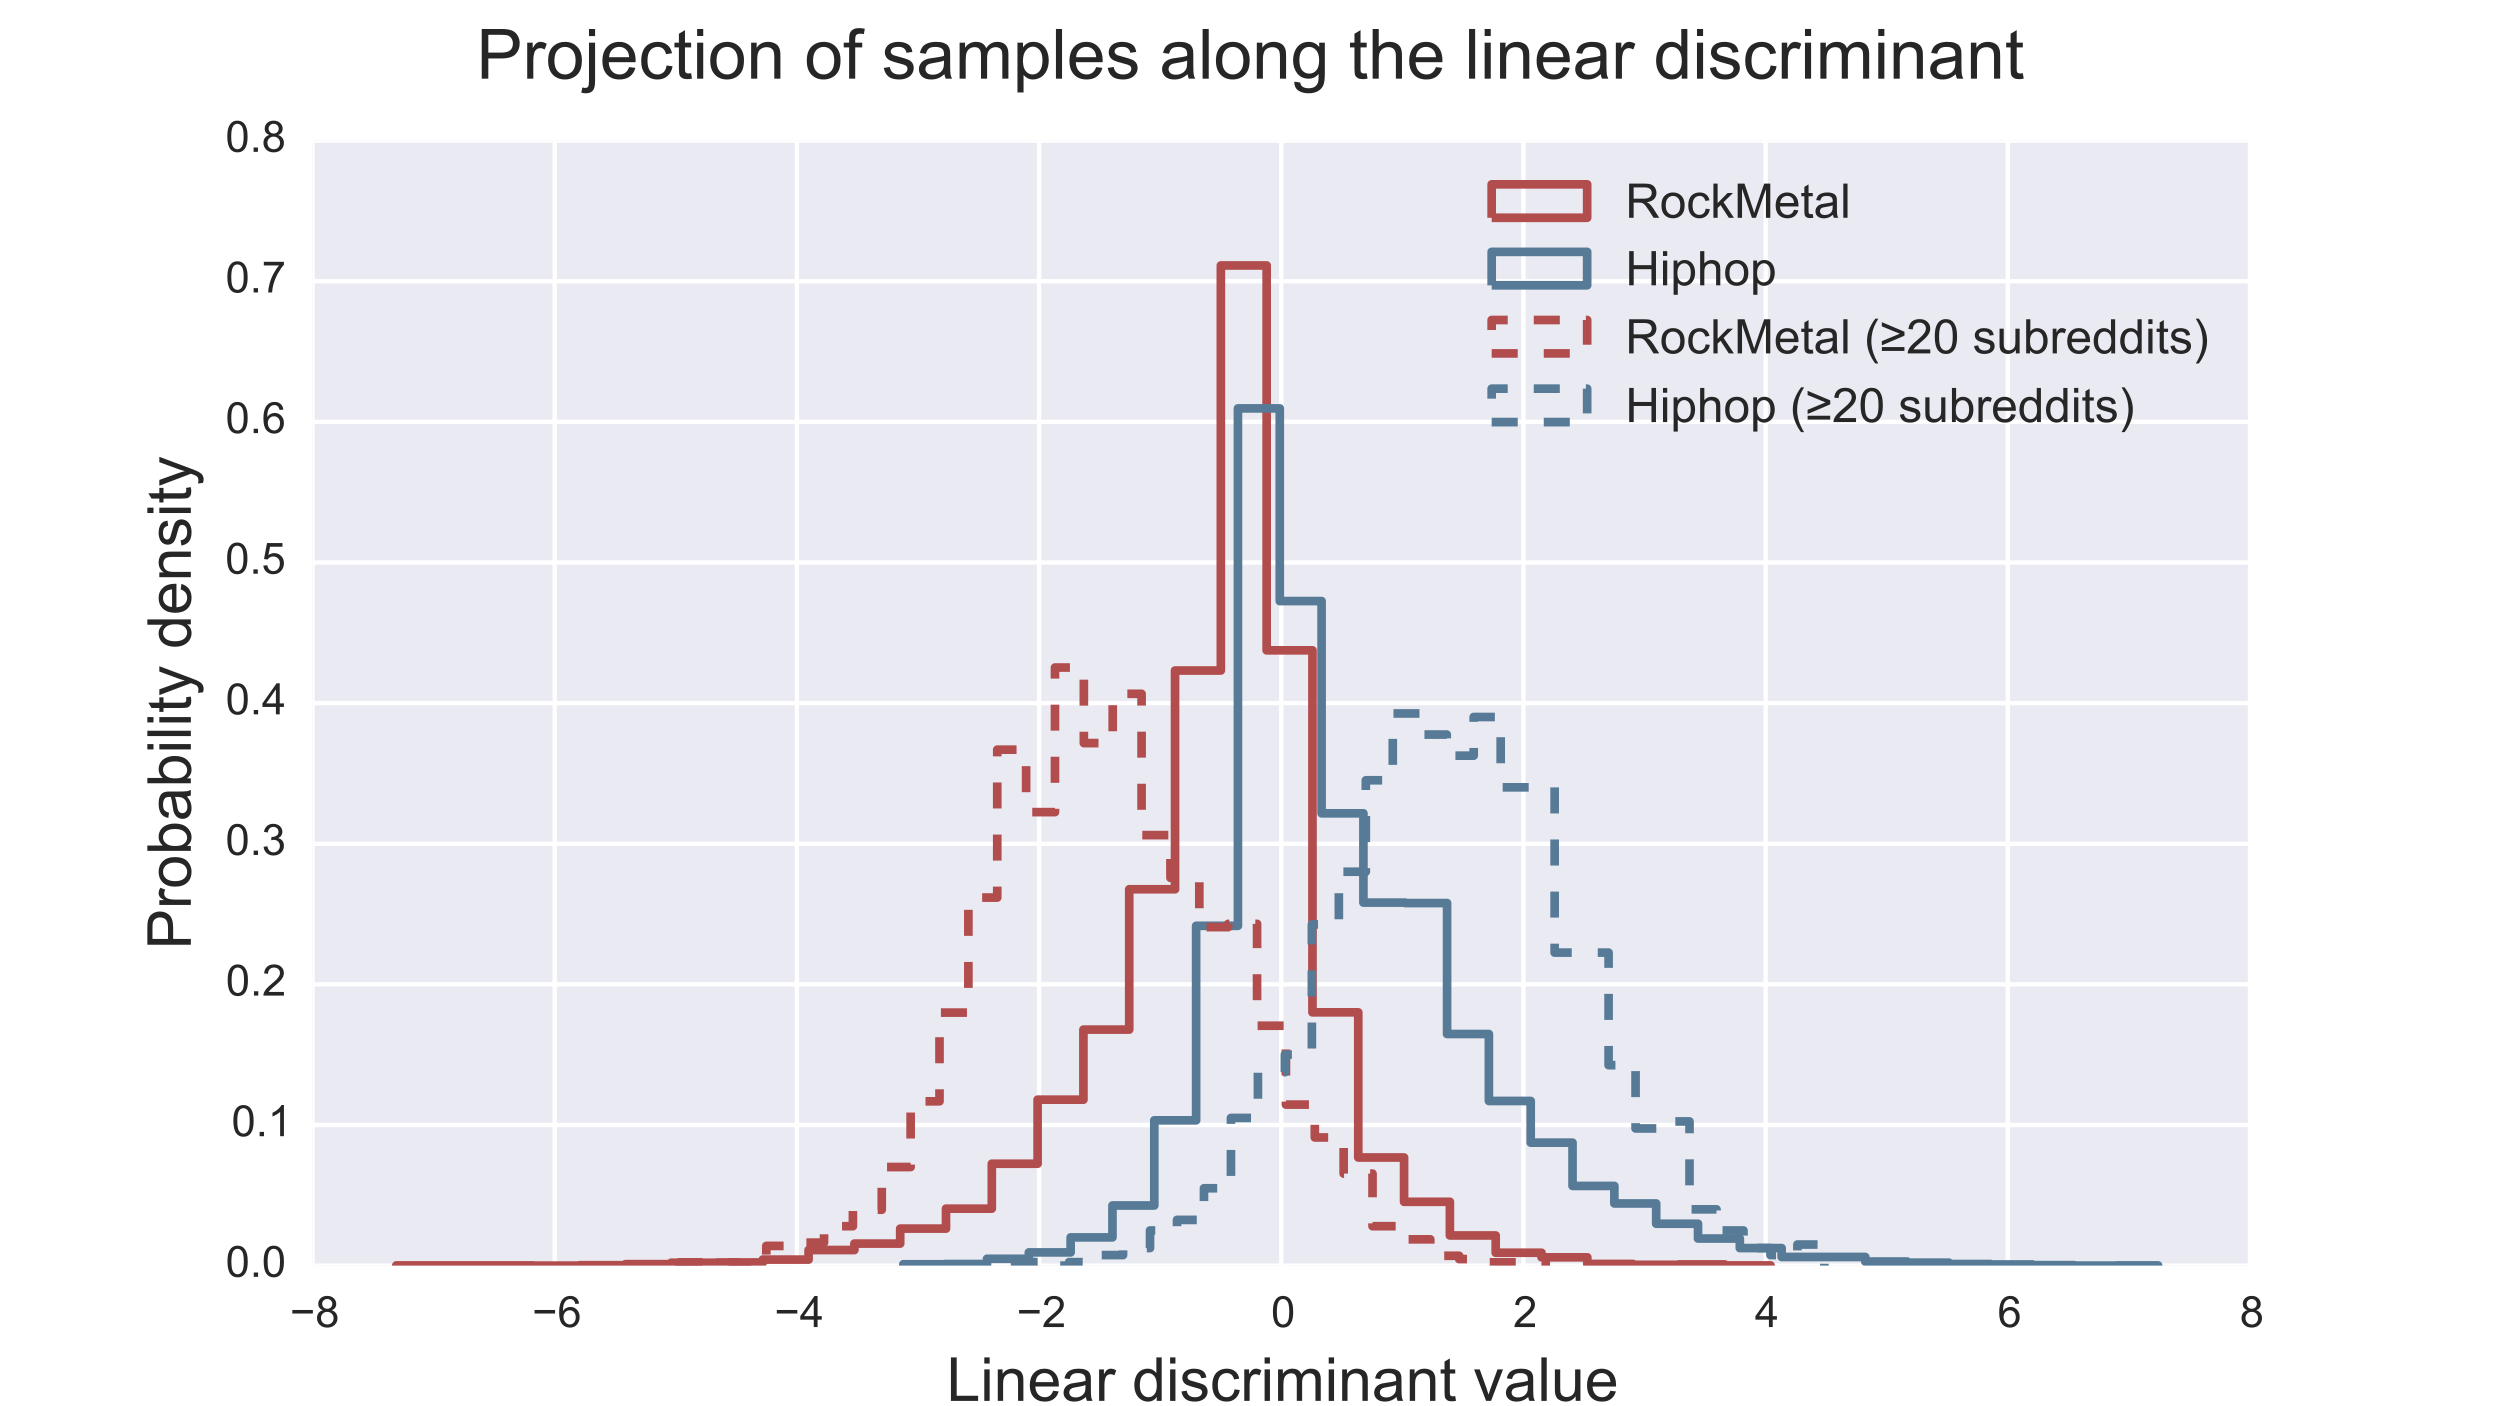 <?xml version="1.0" encoding="utf-8" standalone="no"?>
<!DOCTYPE svg PUBLIC "-//W3C//DTD SVG 1.1//EN"
  "http://www.w3.org/Graphics/SVG/1.1/DTD/svg11.dtd">
<!-- Created with matplotlib (http://matplotlib.org/) -->
<svg height="324pt" version="1.1" viewBox="0 0 576 324" width="576pt" xmlns="http://www.w3.org/2000/svg" xmlns:xlink="http://www.w3.org/1999/xlink">
 <defs>
  <style type="text/css">
*{stroke-linecap:butt;stroke-linejoin:round;}
  </style>
 </defs>
 <g id="figure_1">
  <g id="patch_1">
   <path d="
M0 324
L576 324
L576 0
L0 0
z
" style="fill:#ffffff;"/>
  </g>
  <g id="axes_1">
   <g id="patch_2">
    <path d="
M72 291.6
L518.4 291.6
L518.4 32.4
L72 32.4
z
" style="fill:#eaeaf2;"/>
   </g>
   <g id="matplotlib.axis_1">
    <g id="xtick_1">
     <g id="line2d_1">
      <path clip-path="url(#p9c108a8c4e)" d="
M72 291.6
L72 32.4" style="fill:none;stroke:#ffffff;stroke-linecap:round;"/>
     </g>
     <g id="line2d_2">
      <defs>
       <path d="
M0 0
L0 0" id="m219da94a98" style="stroke:#262626;"/>
      </defs>
      <g>
       <use style="fill:#262626;stroke:#262626;" x="72.0" xlink:href="#m219da94a98" y="291.6"/>
      </g>
     </g>
     <g id="line2d_3">
      <g>
       <use style="fill:#262626;stroke:#262626;" x="72.0" xlink:href="#m219da94a98" y="32.4"/>
      </g>
     </g>
     <g id="text_1">
      <!-- −8 -->
      <defs>
       <path d="
M17.672 38.812
Q12.203 40.828 9.562 44.531
Q6.938 48.25 6.938 53.422
Q6.938 61.234 12.547 66.547
Q18.172 71.875 27.484 71.875
Q36.859 71.875 42.578 66.422
Q48.297 60.984 48.297 53.172
Q48.297 48.188 45.672 44.5
Q43.062 40.828 37.75 38.812
Q44.344 36.672 47.781 31.875
Q51.219 27.094 51.219 20.453
Q51.219 11.281 44.719 5.031
Q38.234 -1.219 27.641 -1.219
Q17.047 -1.219 10.547 5.047
Q4.047 11.328 4.047 20.703
Q4.047 27.688 7.594 32.391
Q11.141 37.109 17.672 38.812
M15.922 53.719
Q15.922 48.641 19.188 45.406
Q22.469 42.188 27.688 42.188
Q32.766 42.188 36.016 45.375
Q39.266 48.578 39.266 53.219
Q39.266 58.062 35.906 61.359
Q32.562 64.656 27.594 64.656
Q22.562 64.656 19.234 61.422
Q15.922 58.203 15.922 53.719
M13.094 20.656
Q13.094 16.891 14.875 13.375
Q16.656 9.859 20.172 7.922
Q23.688 6 27.734 6
Q34.031 6 38.125 10.047
Q42.234 14.109 42.234 20.359
Q42.234 26.703 38.016 30.859
Q33.797 35.016 27.438 35.016
Q21.234 35.016 17.156 30.906
Q13.094 26.812 13.094 20.656" id="ArialMT-38"/>
       <path d="
M52.828 31.203
L5.562 31.203
L5.562 39.406
L52.828 39.406
z
" id="ArialMT-2212"/>
      </defs>
      <g style="fill:#262626;" transform="translate(66.797 305.758)scale(0.1 -0.1)">
       <use xlink:href="#ArialMT-2212"/>
       <use x="58.398" xlink:href="#ArialMT-38"/>
      </g>
     </g>
    </g>
    <g id="xtick_2">
     <g id="line2d_4">
      <path clip-path="url(#p9c108a8c4e)" d="
M127.8 291.6
L127.8 32.4" style="fill:none;stroke:#ffffff;stroke-linecap:round;"/>
     </g>
     <g id="line2d_5">
      <g>
       <use style="fill:#262626;stroke:#262626;" x="127.8" xlink:href="#m219da94a98" y="291.6"/>
      </g>
     </g>
     <g id="line2d_6">
      <g>
       <use style="fill:#262626;stroke:#262626;" x="127.8" xlink:href="#m219da94a98" y="32.4"/>
      </g>
     </g>
     <g id="text_2">
      <!-- −6 -->
      <defs>
       <path d="
M49.75 54.047
L41.016 53.375
Q39.844 58.547 37.703 60.891
Q34.125 64.656 28.906 64.656
Q24.703 64.656 21.531 62.312
Q17.391 59.281 14.984 53.469
Q12.594 47.656 12.5 36.922
Q15.672 41.75 20.266 44.094
Q24.859 46.438 29.891 46.438
Q38.672 46.438 44.844 39.969
Q51.031 33.5 51.031 23.25
Q51.031 16.5 48.125 10.719
Q45.219 4.938 40.141 1.859
Q35.062 -1.219 28.609 -1.219
Q17.625 -1.219 10.688 6.859
Q3.766 14.938 3.766 33.5
Q3.766 54.25 11.422 63.672
Q18.109 71.875 29.438 71.875
Q37.891 71.875 43.281 67.141
Q48.688 62.406 49.75 54.047
M13.875 23.188
Q13.875 18.656 15.797 14.5
Q17.719 10.359 21.188 8.172
Q24.656 6 28.469 6
Q34.031 6 38.031 10.484
Q42.047 14.984 42.047 22.703
Q42.047 30.125 38.078 34.391
Q34.125 38.672 28.125 38.672
Q22.172 38.672 18.016 34.391
Q13.875 30.125 13.875 23.188" id="ArialMT-36"/>
      </defs>
      <g style="fill:#262626;" transform="translate(122.606 305.758)scale(0.1 -0.1)">
       <use xlink:href="#ArialMT-2212"/>
       <use x="58.398" xlink:href="#ArialMT-36"/>
      </g>
     </g>
    </g>
    <g id="xtick_3">
     <g id="line2d_7">
      <path clip-path="url(#p9c108a8c4e)" d="
M183.6 291.6
L183.6 32.4" style="fill:none;stroke:#ffffff;stroke-linecap:round;"/>
     </g>
     <g id="line2d_8">
      <g>
       <use style="fill:#262626;stroke:#262626;" x="183.6" xlink:href="#m219da94a98" y="291.6"/>
      </g>
     </g>
     <g id="line2d_9">
      <g>
       <use style="fill:#262626;stroke:#262626;" x="183.6" xlink:href="#m219da94a98" y="32.4"/>
      </g>
     </g>
     <g id="text_3">
      <!-- −4 -->
      <defs>
       <path d="
M32.328 0
L32.328 17.141
L1.266 17.141
L1.266 25.203
L33.938 71.578
L41.109 71.578
L41.109 25.203
L50.781 25.203
L50.781 17.141
L41.109 17.141
L41.109 0
z

M32.328 25.203
L32.328 57.469
L9.906 25.203
z
" id="ArialMT-34"/>
      </defs>
      <g style="fill:#262626;" transform="translate(178.419 305.758)scale(0.1 -0.1)">
       <use xlink:href="#ArialMT-2212"/>
       <use x="58.398" xlink:href="#ArialMT-34"/>
      </g>
     </g>
    </g>
    <g id="xtick_4">
     <g id="line2d_10">
      <path clip-path="url(#p9c108a8c4e)" d="
M239.4 291.6
L239.4 32.4" style="fill:none;stroke:#ffffff;stroke-linecap:round;"/>
     </g>
     <g id="line2d_11">
      <g>
       <use style="fill:#262626;stroke:#262626;" x="239.4" xlink:href="#m219da94a98" y="291.6"/>
      </g>
     </g>
     <g id="line2d_12">
      <g>
       <use style="fill:#262626;stroke:#262626;" x="239.4" xlink:href="#m219da94a98" y="32.4"/>
      </g>
     </g>
     <g id="text_4">
      <!-- −2 -->
      <defs>
       <path d="
M50.344 8.453
L50.344 0
L3.031 0
Q2.938 3.172 4.047 6.109
Q5.859 10.938 9.828 15.625
Q13.812 20.312 21.344 26.469
Q33.016 36.031 37.109 41.625
Q41.219 47.219 41.219 52.203
Q41.219 57.422 37.469 61
Q33.734 64.594 27.734 64.594
Q21.391 64.594 17.578 60.781
Q13.766 56.984 13.719 50.25
L4.688 51.172
Q5.609 61.281 11.656 66.578
Q17.719 71.875 27.938 71.875
Q38.234 71.875 44.234 66.156
Q50.25 60.453 50.25 52
Q50.25 47.703 48.484 43.547
Q46.734 39.406 42.656 34.812
Q38.578 30.219 29.109 22.219
Q21.188 15.578 18.938 13.203
Q16.703 10.844 15.234 8.453
z
" id="ArialMT-32"/>
      </defs>
      <g style="fill:#262626;" transform="translate(234.241 305.758)scale(0.1 -0.1)">
       <use xlink:href="#ArialMT-2212"/>
       <use x="58.398" xlink:href="#ArialMT-32"/>
      </g>
     </g>
    </g>
    <g id="xtick_5">
     <g id="line2d_13">
      <path clip-path="url(#p9c108a8c4e)" d="
M295.2 291.6
L295.2 32.4" style="fill:none;stroke:#ffffff;stroke-linecap:round;"/>
     </g>
     <g id="line2d_14">
      <g>
       <use style="fill:#262626;stroke:#262626;" x="295.2" xlink:href="#m219da94a98" y="291.6"/>
      </g>
     </g>
     <g id="line2d_15">
      <g>
       <use style="fill:#262626;stroke:#262626;" x="295.2" xlink:href="#m219da94a98" y="32.4"/>
      </g>
     </g>
     <g id="text_5">
      <!-- 0 -->
      <defs>
       <path d="
M4.156 35.297
Q4.156 48 6.766 55.734
Q9.375 63.484 14.516 67.672
Q19.672 71.875 27.484 71.875
Q33.25 71.875 37.594 69.547
Q41.938 67.234 44.766 62.859
Q47.609 58.5 49.219 52.219
Q50.828 45.953 50.828 35.297
Q50.828 22.703 48.234 14.969
Q45.656 7.234 40.5 3
Q35.359 -1.219 27.484 -1.219
Q17.141 -1.219 11.234 6.203
Q4.156 15.141 4.156 35.297
M13.188 35.297
Q13.188 17.672 17.312 11.828
Q21.438 6 27.484 6
Q33.547 6 37.672 11.859
Q41.797 17.719 41.797 35.297
Q41.797 52.984 37.672 58.781
Q33.547 64.594 27.391 64.594
Q21.344 64.594 17.719 59.469
Q13.188 52.938 13.188 35.297" id="ArialMT-30"/>
      </defs>
      <g style="fill:#262626;" transform="translate(292.866 305.758)scale(0.1 -0.1)">
       <use xlink:href="#ArialMT-30"/>
      </g>
     </g>
    </g>
    <g id="xtick_6">
     <g id="line2d_16">
      <path clip-path="url(#p9c108a8c4e)" d="
M351 291.6
L351 32.4" style="fill:none;stroke:#ffffff;stroke-linecap:round;"/>
     </g>
     <g id="line2d_17">
      <g>
       <use style="fill:#262626;stroke:#262626;" x="351.0" xlink:href="#m219da94a98" y="291.6"/>
      </g>
     </g>
     <g id="line2d_18">
      <g>
       <use style="fill:#262626;stroke:#262626;" x="351.0" xlink:href="#m219da94a98" y="32.4"/>
      </g>
     </g>
     <g id="text_6">
      <!-- 2 -->
      <g style="fill:#262626;" transform="translate(348.63 305.758)scale(0.1 -0.1)">
       <use xlink:href="#ArialMT-32"/>
      </g>
     </g>
    </g>
    <g id="xtick_7">
     <g id="line2d_19">
      <path clip-path="url(#p9c108a8c4e)" d="
M406.8 291.6
L406.8 32.4" style="fill:none;stroke:#ffffff;stroke-linecap:round;"/>
     </g>
     <g id="line2d_20">
      <g>
       <use style="fill:#262626;stroke:#262626;" x="406.8" xlink:href="#m219da94a98" y="291.6"/>
      </g>
     </g>
     <g id="line2d_21">
      <g>
       <use style="fill:#262626;stroke:#262626;" x="406.8" xlink:href="#m219da94a98" y="32.4"/>
      </g>
     </g>
     <g id="text_7">
      <!-- 4 -->
      <g style="fill:#262626;" transform="translate(404.324 305.758)scale(0.1 -0.1)">
       <use xlink:href="#ArialMT-34"/>
      </g>
     </g>
    </g>
    <g id="xtick_8">
     <g id="line2d_22">
      <path clip-path="url(#p9c108a8c4e)" d="
M462.6 291.6
L462.6 32.4" style="fill:none;stroke:#ffffff;stroke-linecap:round;"/>
     </g>
     <g id="line2d_23">
      <g>
       <use style="fill:#262626;stroke:#262626;" x="462.6" xlink:href="#m219da94a98" y="291.6"/>
      </g>
     </g>
     <g id="line2d_24">
      <g>
       <use style="fill:#262626;stroke:#262626;" x="462.6" xlink:href="#m219da94a98" y="32.4"/>
      </g>
     </g>
     <g id="text_8">
      <!-- 6 -->
      <g style="fill:#262626;" transform="translate(460.237 305.758)scale(0.1 -0.1)">
       <use xlink:href="#ArialMT-36"/>
      </g>
     </g>
    </g>
    <g id="xtick_9">
     <g id="line2d_25">
      <path clip-path="url(#p9c108a8c4e)" d="
M518.4 291.6
L518.4 32.4" style="fill:none;stroke:#ffffff;stroke-linecap:round;"/>
     </g>
     <g id="line2d_26">
      <g>
       <use style="fill:#262626;stroke:#262626;" x="518.4" xlink:href="#m219da94a98" y="291.6"/>
      </g>
     </g>
     <g id="line2d_27">
      <g>
       <use style="fill:#262626;stroke:#262626;" x="518.4" xlink:href="#m219da94a98" y="32.4"/>
      </g>
     </g>
     <g id="text_9">
      <!-- 8 -->
      <g style="fill:#262626;" transform="translate(516.041 305.758)scale(0.1 -0.1)">
       <use xlink:href="#ArialMT-38"/>
      </g>
     </g>
    </g>
    <g id="text_10">
     <!-- Linear discriminant value -->
     <defs>
      <path d="
M40.438 19
L49.078 17.875
Q47.656 8.938 41.812 3.875
Q35.984 -1.172 27.484 -1.172
Q16.844 -1.172 10.375 5.781
Q3.906 12.75 3.906 25.734
Q3.906 34.125 6.688 40.422
Q9.469 46.734 15.156 49.875
Q20.844 53.031 27.547 53.031
Q35.984 53.031 41.359 48.75
Q46.734 44.484 48.25 36.625
L39.703 35.297
Q38.484 40.531 35.375 43.156
Q32.281 45.797 27.875 45.797
Q21.234 45.797 17.078 41.031
Q12.938 36.281 12.938 25.984
Q12.938 15.531 16.938 10.797
Q20.953 6.062 27.391 6.062
Q32.562 6.062 36.031 9.234
Q39.5 12.406 40.438 19" id="ArialMT-63"/>
      <path d="
M40.438 6.391
Q35.547 2.25 31.031 0.531
Q26.516 -1.172 21.344 -1.172
Q12.797 -1.172 8.203 3
Q3.609 7.172 3.609 13.672
Q3.609 17.484 5.344 20.625
Q7.078 23.781 9.891 25.688
Q12.703 27.594 16.219 28.562
Q18.797 29.25 24.031 29.891
Q34.672 31.156 39.703 32.906
Q39.75 34.719 39.75 35.203
Q39.75 40.578 37.25 42.781
Q33.891 45.75 27.25 45.75
Q21.047 45.75 18.094 43.578
Q15.141 41.406 13.719 35.891
L5.125 37.062
Q6.297 42.578 8.984 45.969
Q11.672 49.359 16.75 51.188
Q21.828 53.031 28.516 53.031
Q35.156 53.031 39.297 51.469
Q43.453 49.906 45.406 47.531
Q47.359 45.172 48.141 41.547
Q48.578 39.312 48.578 33.453
L48.578 21.734
Q48.578 9.469 49.141 6.219
Q49.703 2.984 51.375 0
L42.188 0
Q40.828 2.734 40.438 6.391
M39.703 26.031
Q34.906 24.078 25.344 22.703
Q19.922 21.922 17.672 20.938
Q15.438 19.969 14.203 18.094
Q12.984 16.219 12.984 13.922
Q12.984 10.406 15.641 8.062
Q18.312 5.719 23.438 5.719
Q28.516 5.719 32.469 7.938
Q36.422 10.156 38.281 14.016
Q39.703 17 39.703 22.797
z
" id="ArialMT-61"/>
      <path d="
M42.094 16.703
L51.172 15.578
Q49.031 7.625 43.219 3.219
Q37.406 -1.172 28.375 -1.172
Q17 -1.172 10.328 5.828
Q3.656 12.844 3.656 25.484
Q3.656 38.578 10.391 45.797
Q17.141 53.031 27.875 53.031
Q38.281 53.031 44.875 45.953
Q51.469 38.875 51.469 26.031
Q51.469 25.25 51.422 23.688
L12.75 23.688
Q13.234 15.141 17.578 10.594
Q21.922 6.062 28.422 6.062
Q33.25 6.062 36.672 8.594
Q40.094 11.141 42.094 16.703
M13.234 30.906
L42.188 30.906
Q41.609 37.453 38.875 40.719
Q34.672 45.797 27.984 45.797
Q21.922 45.797 17.797 41.75
Q13.672 37.703 13.234 30.906" id="ArialMT-65"/>
      <path d="
M40.234 0
L40.234 6.547
Q35.297 -1.172 25.734 -1.172
Q19.531 -1.172 14.328 2.25
Q9.125 5.672 6.266 11.797
Q3.422 17.922 3.422 25.875
Q3.422 33.641 6 39.969
Q8.594 46.297 13.766 49.656
Q18.953 53.031 25.344 53.031
Q30.031 53.031 33.688 51.047
Q37.359 49.078 39.656 45.906
L39.656 71.578
L48.391 71.578
L48.391 0
z

M12.453 25.875
Q12.453 15.922 16.641 10.984
Q20.844 6.062 26.562 6.062
Q32.328 6.062 36.344 10.766
Q40.375 15.484 40.375 25.141
Q40.375 35.797 36.266 40.766
Q32.172 45.75 26.172 45.75
Q20.312 45.75 16.375 40.969
Q12.453 36.188 12.453 25.875" id="ArialMT-64"/>
      <path d="
M25.781 7.859
L27.047 0.094
Q23.344 -0.688 20.406 -0.688
Q15.625 -0.688 12.984 0.828
Q10.359 2.344 9.281 4.812
Q8.203 7.281 8.203 15.188
L8.203 45.016
L1.766 45.016
L1.766 51.859
L8.203 51.859
L8.203 64.703
L16.938 69.969
L16.938 51.859
L25.781 51.859
L25.781 45.016
L16.938 45.016
L16.938 14.703
Q16.938 10.938 17.406 9.859
Q17.875 8.797 18.922 8.156
Q19.969 7.516 21.922 7.516
Q23.391 7.516 25.781 7.859" id="ArialMT-74"/>
      <path d="
M40.578 0
L40.578 7.625
Q34.516 -1.172 24.125 -1.172
Q19.531 -1.172 15.547 0.578
Q11.578 2.344 9.641 5
Q7.719 7.672 6.938 11.531
Q6.391 14.109 6.391 19.734
L6.391 51.859
L15.188 51.859
L15.188 23.094
Q15.188 16.219 15.719 13.812
Q16.547 10.359 19.234 8.375
Q21.922 6.391 25.875 6.391
Q29.828 6.391 33.297 8.422
Q36.766 10.453 38.203 13.938
Q39.656 17.438 39.656 24.078
L39.656 51.859
L48.438 51.859
L48.438 0
z
" id="ArialMT-75"/>
      <path d="
M6.641 61.469
L6.641 71.578
L15.438 71.578
L15.438 61.469
z

M6.641 0
L6.641 51.859
L15.438 51.859
L15.438 0
z
" id="ArialMT-69"/>
      <path d="
M6.5 0
L6.5 51.859
L14.406 51.859
L14.406 44
Q17.438 49.516 20 51.266
Q22.562 53.031 25.641 53.031
Q30.078 53.031 34.672 50.203
L31.641 42.047
Q28.422 43.953 25.203 43.953
Q22.312 43.953 20.016 42.219
Q17.719 40.484 16.75 37.406
Q15.281 32.719 15.281 27.156
L15.281 0
z
" id="ArialMT-72"/>
      <path d="
M3.078 15.484
L11.766 16.844
Q12.5 11.625 15.844 8.844
Q19.188 6.062 25.203 6.062
Q31.25 6.062 34.172 8.516
Q37.109 10.984 37.109 14.312
Q37.109 17.281 34.516 19
Q32.719 20.172 25.531 21.969
Q15.875 24.422 12.141 26.203
Q8.406 27.984 6.469 31.125
Q4.547 34.281 4.547 38.094
Q4.547 41.547 6.125 44.5
Q7.719 47.469 10.453 49.422
Q12.5 50.922 16.031 51.969
Q19.578 53.031 23.641 53.031
Q29.734 53.031 34.344 51.266
Q38.969 49.516 41.156 46.5
Q43.359 43.5 44.188 38.484
L35.594 37.312
Q35.016 41.312 32.203 43.547
Q29.391 45.797 24.266 45.797
Q18.219 45.797 15.625 43.797
Q13.031 41.797 13.031 39.109
Q13.031 37.406 14.109 36.031
Q15.188 34.625 17.484 33.688
Q18.797 33.203 25.25 31.453
Q34.578 28.953 38.25 27.359
Q41.938 25.781 44.031 22.75
Q46.141 19.734 46.141 15.234
Q46.141 10.844 43.578 6.953
Q41.016 3.078 36.172 0.953
Q31.344 -1.172 25.25 -1.172
Q15.141 -1.172 9.844 3.031
Q4.547 7.234 3.078 15.484" id="ArialMT-73"/>
      <path d="
M6.391 0
L6.391 71.578
L15.188 71.578
L15.188 0
z
" id="ArialMT-6c"/>
      <path d="
M6.594 0
L6.594 51.859
L14.5 51.859
L14.5 44.484
Q20.219 53.031 31 53.031
Q35.688 53.031 39.625 51.344
Q43.562 49.656 45.516 46.922
Q47.469 44.188 48.25 40.438
Q48.734 37.984 48.734 31.891
L48.734 0
L39.938 0
L39.938 31.547
Q39.938 36.922 38.906 39.578
Q37.891 42.234 35.281 43.812
Q32.672 45.406 29.156 45.406
Q23.531 45.406 19.453 41.844
Q15.375 38.281 15.375 28.328
L15.375 0
z
" id="ArialMT-6e"/>
      <path d="
M6.594 0
L6.594 51.859
L14.453 51.859
L14.453 44.578
Q16.891 48.391 20.938 50.703
Q25 53.031 30.172 53.031
Q35.938 53.031 39.625 50.641
Q43.312 48.25 44.828 43.953
Q50.984 53.031 60.844 53.031
Q68.562 53.031 72.703 48.75
Q76.859 44.484 76.859 35.594
L76.859 0
L68.109 0
L68.109 32.672
Q68.109 37.938 67.25 40.25
Q66.406 42.578 64.156 43.984
Q61.922 45.406 58.891 45.406
Q53.422 45.406 49.797 41.766
Q46.188 38.141 46.188 30.125
L46.188 0
L37.406 0
L37.406 33.688
Q37.406 39.547 35.25 42.469
Q33.109 45.406 28.219 45.406
Q24.516 45.406 21.359 43.453
Q18.219 41.5 16.797 37.734
Q15.375 33.984 15.375 26.906
L15.375 0
z
" id="ArialMT-6d"/>
      <path d="
M7.328 0
L7.328 71.578
L16.797 71.578
L16.797 8.453
L52.047 8.453
L52.047 0
z
" id="ArialMT-4c"/>
      <path d="
M21 0
L1.266 51.859
L10.547 51.859
L21.688 20.797
Q23.484 15.766 25 10.359
Q26.172 14.453 28.266 20.219
L39.797 51.859
L48.828 51.859
L29.203 0
z
" id="ArialMT-76"/>
      <path id="ArialMT-20"/>
     </defs>
     <g style="fill:#262626;" transform="translate(218.068 322.766)scale(0.14 -0.14)">
      <use xlink:href="#ArialMT-4c"/>
      <use x="55.615" xlink:href="#ArialMT-69"/>
      <use x="77.832" xlink:href="#ArialMT-6e"/>
      <use x="133.447" xlink:href="#ArialMT-65"/>
      <use x="189.062" xlink:href="#ArialMT-61"/>
      <use x="244.678" xlink:href="#ArialMT-72"/>
      <use x="277.979" xlink:href="#ArialMT-20"/>
      <use x="305.762" xlink:href="#ArialMT-64"/>
      <use x="361.377" xlink:href="#ArialMT-69"/>
      <use x="383.594" xlink:href="#ArialMT-73"/>
      <use x="433.594" xlink:href="#ArialMT-63"/>
      <use x="483.594" xlink:href="#ArialMT-72"/>
      <use x="516.895" xlink:href="#ArialMT-69"/>
      <use x="539.111" xlink:href="#ArialMT-6d"/>
      <use x="622.412" xlink:href="#ArialMT-69"/>
      <use x="644.629" xlink:href="#ArialMT-6e"/>
      <use x="700.244" xlink:href="#ArialMT-61"/>
      <use x="755.859" xlink:href="#ArialMT-6e"/>
      <use x="811.475" xlink:href="#ArialMT-74"/>
      <use x="839.258" xlink:href="#ArialMT-20"/>
      <use x="867.041" xlink:href="#ArialMT-76"/>
      <use x="917.041" xlink:href="#ArialMT-61"/>
      <use x="972.656" xlink:href="#ArialMT-6c"/>
      <use x="994.873" xlink:href="#ArialMT-75"/>
      <use x="1050.488" xlink:href="#ArialMT-65"/>
     </g>
    </g>
   </g>
   <g id="matplotlib.axis_2">
    <g id="ytick_1">
     <g id="line2d_28">
      <path clip-path="url(#p9c108a8c4e)" d="
M72 291.6
L518.4 291.6" style="fill:none;stroke:#ffffff;stroke-linecap:round;"/>
     </g>
     <g id="line2d_29">
      <g>
       <use style="fill:#262626;stroke:#262626;" x="72.0" xlink:href="#m219da94a98" y="291.6"/>
      </g>
     </g>
     <g id="line2d_30">
      <g>
       <use style="fill:#262626;stroke:#262626;" x="518.4" xlink:href="#m219da94a98" y="291.6"/>
      </g>
     </g>
     <g id="text_11">
      <!-- 0.0 -->
      <defs>
       <path d="
M9.078 0
L9.078 10.016
L19.094 10.016
L19.094 0
z
" id="ArialMT-2e"/>
      </defs>
      <g style="fill:#262626;" transform="translate(51.994 294.185)scale(0.1 -0.1)">
       <use xlink:href="#ArialMT-30"/>
       <use x="55.615" xlink:href="#ArialMT-2e"/>
       <use x="83.398" xlink:href="#ArialMT-30"/>
      </g>
     </g>
    </g>
    <g id="ytick_2">
     <g id="line2d_31">
      <path clip-path="url(#p9c108a8c4e)" d="
M72 259.2
L518.4 259.2" style="fill:none;stroke:#ffffff;stroke-linecap:round;"/>
     </g>
     <g id="line2d_32">
      <g>
       <use style="fill:#262626;stroke:#262626;" x="72.0" xlink:href="#m219da94a98" y="259.2"/>
      </g>
     </g>
     <g id="line2d_33">
      <g>
       <use style="fill:#262626;stroke:#262626;" x="518.4" xlink:href="#m219da94a98" y="259.2"/>
      </g>
     </g>
     <g id="text_12">
      <!-- 0.1 -->
      <defs>
       <path d="
M37.25 0
L28.469 0
L28.469 56
Q25.297 52.984 20.141 49.953
Q14.984 46.922 10.891 45.406
L10.891 53.906
Q18.266 57.375 23.781 62.297
Q29.297 67.234 31.594 71.875
L37.25 71.875
z
" id="ArialMT-31"/>
      </defs>
      <g style="fill:#262626;" transform="translate(53.352 261.785)scale(0.1 -0.1)">
       <use xlink:href="#ArialMT-30"/>
       <use x="55.615" xlink:href="#ArialMT-2e"/>
       <use x="83.398" xlink:href="#ArialMT-31"/>
      </g>
     </g>
    </g>
    <g id="ytick_3">
     <g id="line2d_34">
      <path clip-path="url(#p9c108a8c4e)" d="
M72 226.8
L518.4 226.8" style="fill:none;stroke:#ffffff;stroke-linecap:round;"/>
     </g>
     <g id="line2d_35">
      <g>
       <use style="fill:#262626;stroke:#262626;" x="72.0" xlink:href="#m219da94a98" y="226.8"/>
      </g>
     </g>
     <g id="line2d_36">
      <g>
       <use style="fill:#262626;stroke:#262626;" x="518.4" xlink:href="#m219da94a98" y="226.8"/>
      </g>
     </g>
     <g id="text_13">
      <!-- 0.2 -->
      <g style="fill:#262626;" transform="translate(52.042 229.385)scale(0.1 -0.1)">
       <use xlink:href="#ArialMT-30"/>
       <use x="55.615" xlink:href="#ArialMT-2e"/>
       <use x="83.398" xlink:href="#ArialMT-32"/>
      </g>
     </g>
    </g>
    <g id="ytick_4">
     <g id="line2d_37">
      <path clip-path="url(#p9c108a8c4e)" d="
M72 194.4
L518.4 194.4" style="fill:none;stroke:#ffffff;stroke-linecap:round;"/>
     </g>
     <g id="line2d_38">
      <g>
       <use style="fill:#262626;stroke:#262626;" x="72.0" xlink:href="#m219da94a98" y="194.4"/>
      </g>
     </g>
     <g id="line2d_39">
      <g>
       <use style="fill:#262626;stroke:#262626;" x="518.4" xlink:href="#m219da94a98" y="194.4"/>
      </g>
     </g>
     <g id="text_14">
      <!-- 0.3 -->
      <defs>
       <path d="
M4.203 18.891
L12.984 20.062
Q14.5 12.594 18.141 9.297
Q21.781 6 27 6
Q33.203 6 37.469 10.297
Q41.75 14.594 41.75 20.953
Q41.75 27 37.797 30.922
Q33.844 34.859 27.734 34.859
Q25.25 34.859 21.531 33.891
L22.516 41.609
Q23.391 41.5 23.922 41.5
Q29.547 41.5 34.031 44.422
Q38.531 47.359 38.531 53.469
Q38.531 58.297 35.25 61.469
Q31.984 64.656 26.812 64.656
Q21.688 64.656 18.266 61.422
Q14.844 58.203 13.875 51.766
L5.078 53.328
Q6.688 62.156 12.391 67.016
Q18.109 71.875 26.609 71.875
Q32.469 71.875 37.391 69.359
Q42.328 66.844 44.938 62.5
Q47.562 58.156 47.562 53.266
Q47.562 48.641 45.062 44.828
Q42.578 41.016 37.703 38.766
Q44.047 37.312 47.562 32.688
Q51.078 28.078 51.078 21.141
Q51.078 11.766 44.234 5.25
Q37.406 -1.266 26.953 -1.266
Q17.531 -1.266 11.297 4.344
Q5.078 9.969 4.203 18.891" id="ArialMT-33"/>
      </defs>
      <g style="fill:#262626;" transform="translate(51.969 196.985)scale(0.1 -0.1)">
       <use xlink:href="#ArialMT-30"/>
       <use x="55.615" xlink:href="#ArialMT-2e"/>
       <use x="83.398" xlink:href="#ArialMT-33"/>
      </g>
     </g>
    </g>
    <g id="ytick_5">
     <g id="line2d_40">
      <path clip-path="url(#p9c108a8c4e)" d="
M72 162
L518.4 162" style="fill:none;stroke:#ffffff;stroke-linecap:round;"/>
     </g>
     <g id="line2d_41">
      <g>
       <use style="fill:#262626;stroke:#262626;" x="72.0" xlink:href="#m219da94a98" y="162.0"/>
      </g>
     </g>
     <g id="line2d_42">
      <g>
       <use style="fill:#262626;stroke:#262626;" x="518.4" xlink:href="#m219da94a98" y="162.0"/>
      </g>
     </g>
     <g id="text_15">
      <!-- 0.4 -->
      <g style="fill:#262626;" transform="translate(51.998 164.585)scale(0.1 -0.1)">
       <use xlink:href="#ArialMT-30"/>
       <use x="55.615" xlink:href="#ArialMT-2e"/>
       <use x="83.398" xlink:href="#ArialMT-34"/>
      </g>
     </g>
    </g>
    <g id="ytick_6">
     <g id="line2d_43">
      <path clip-path="url(#p9c108a8c4e)" d="
M72 129.6
L518.4 129.6" style="fill:none;stroke:#ffffff;stroke-linecap:round;"/>
     </g>
     <g id="line2d_44">
      <g>
       <use style="fill:#262626;stroke:#262626;" x="72.0" xlink:href="#m219da94a98" y="129.6"/>
      </g>
     </g>
     <g id="line2d_45">
      <g>
       <use style="fill:#262626;stroke:#262626;" x="518.4" xlink:href="#m219da94a98" y="129.6"/>
      </g>
     </g>
     <g id="text_16">
      <!-- 0.5 -->
      <defs>
       <path d="
M4.156 18.75
L13.375 19.531
Q14.406 12.797 18.141 9.391
Q21.875 6 27.156 6
Q33.5 6 37.891 10.781
Q42.281 15.578 42.281 23.484
Q42.281 31 38.062 35.344
Q33.844 39.703 27 39.703
Q22.75 39.703 19.328 37.766
Q15.922 35.844 13.969 32.766
L5.719 33.844
L12.641 70.609
L48.25 70.609
L48.25 62.203
L19.672 62.203
L15.828 42.969
Q22.266 47.469 29.344 47.469
Q38.719 47.469 45.156 40.969
Q51.609 34.469 51.609 24.266
Q51.609 14.547 45.953 7.469
Q39.062 -1.219 27.156 -1.219
Q17.391 -1.219 11.203 4.25
Q5.031 9.719 4.156 18.75" id="ArialMT-35"/>
      </defs>
      <g style="fill:#262626;" transform="translate(51.916 132.185)scale(0.1 -0.1)">
       <use xlink:href="#ArialMT-30"/>
       <use x="55.615" xlink:href="#ArialMT-2e"/>
       <use x="83.398" xlink:href="#ArialMT-35"/>
      </g>
     </g>
    </g>
    <g id="ytick_7">
     <g id="line2d_46">
      <path clip-path="url(#p9c108a8c4e)" d="
M72 97.2
L518.4 97.2" style="fill:none;stroke:#ffffff;stroke-linecap:round;"/>
     </g>
     <g id="line2d_47">
      <g>
       <use style="fill:#262626;stroke:#262626;" x="72.0" xlink:href="#m219da94a98" y="97.2"/>
      </g>
     </g>
     <g id="line2d_48">
      <g>
       <use style="fill:#262626;stroke:#262626;" x="518.4" xlink:href="#m219da94a98" y="97.2"/>
      </g>
     </g>
     <g id="text_17">
      <!-- 0.6 -->
      <g style="fill:#262626;" transform="translate(51.973 99.785)scale(0.1 -0.1)">
       <use xlink:href="#ArialMT-30"/>
       <use x="55.615" xlink:href="#ArialMT-2e"/>
       <use x="83.398" xlink:href="#ArialMT-36"/>
      </g>
     </g>
    </g>
    <g id="ytick_8">
     <g id="line2d_49">
      <path clip-path="url(#p9c108a8c4e)" d="
M72 64.8
L518.4 64.8" style="fill:none;stroke:#ffffff;stroke-linecap:round;"/>
     </g>
     <g id="line2d_50">
      <g>
       <use style="fill:#262626;stroke:#262626;" x="72.0" xlink:href="#m219da94a98" y="64.8"/>
      </g>
     </g>
     <g id="line2d_51">
      <g>
       <use style="fill:#262626;stroke:#262626;" x="518.4" xlink:href="#m219da94a98" y="64.8"/>
      </g>
     </g>
     <g id="text_18">
      <!-- 0.7 -->
      <defs>
       <path d="
M4.734 62.203
L4.734 70.656
L51.078 70.656
L51.078 63.812
Q44.234 56.547 37.516 44.484
Q30.812 32.422 27.156 19.672
Q24.516 10.688 23.781 0
L14.75 0
Q14.891 8.453 18.062 20.406
Q21.234 32.375 27.172 43.484
Q33.109 54.594 39.797 62.203
z
" id="ArialMT-37"/>
      </defs>
      <g style="fill:#262626;" transform="translate(51.969 67.385)scale(0.1 -0.1)">
       <use xlink:href="#ArialMT-30"/>
       <use x="55.615" xlink:href="#ArialMT-2e"/>
       <use x="83.398" xlink:href="#ArialMT-37"/>
      </g>
     </g>
    </g>
    <g id="ytick_9">
     <g id="line2d_52">
      <path clip-path="url(#p9c108a8c4e)" d="
M72 32.4
L518.4 32.4" style="fill:none;stroke:#ffffff;stroke-linecap:round;"/>
     </g>
     <g id="line2d_53">
      <g>
       <use style="fill:#262626;stroke:#262626;" x="72.0" xlink:href="#m219da94a98" y="32.4"/>
      </g>
     </g>
     <g id="line2d_54">
      <g>
       <use style="fill:#262626;stroke:#262626;" x="518.4" xlink:href="#m219da94a98" y="32.4"/>
      </g>
     </g>
     <g id="text_19">
      <!-- 0.8 -->
      <g style="fill:#262626;" transform="translate(51.955 34.985)scale(0.1 -0.1)">
       <use xlink:href="#ArialMT-30"/>
       <use x="55.615" xlink:href="#ArialMT-2e"/>
       <use x="83.398" xlink:href="#ArialMT-38"/>
      </g>
     </g>
    </g>
    <g id="text_20">
     <!-- Probability density -->
     <defs>
      <path d="
M14.703 0
L6.547 0
L6.547 71.578
L15.328 71.578
L15.328 46.047
Q20.906 53.031 29.547 53.031
Q34.328 53.031 38.594 51.094
Q42.875 49.172 45.625 45.672
Q48.391 42.188 49.953 37.25
Q51.516 32.328 51.516 26.703
Q51.516 13.375 44.922 6.094
Q38.328 -1.172 29.109 -1.172
Q19.922 -1.172 14.703 6.5
z

M14.594 26.312
Q14.594 17 17.141 12.844
Q21.297 6.062 28.375 6.062
Q34.125 6.062 38.328 11.062
Q42.531 16.062 42.531 25.984
Q42.531 36.141 38.5 40.969
Q34.469 45.797 28.766 45.797
Q23 45.797 18.797 40.797
Q14.594 35.797 14.594 26.312" id="ArialMT-62"/>
      <path d="
M7.719 0
L7.719 71.578
L34.719 71.578
Q41.844 71.578 45.609 70.906
Q50.875 70.016 54.438 67.547
Q58.016 65.094 60.188 60.641
Q62.359 56.203 62.359 50.875
Q62.359 41.75 56.547 35.422
Q50.734 29.109 35.547 29.109
L17.188 29.109
L17.188 0
z

M17.188 37.547
L35.688 37.547
Q44.875 37.547 48.734 40.969
Q52.594 44.391 52.594 50.594
Q52.594 55.078 50.312 58.266
Q48.047 61.469 44.344 62.5
Q41.938 63.141 35.5 63.141
L17.188 63.141
z
" id="ArialMT-50"/>
      <path d="
M3.328 25.922
Q3.328 40.328 11.328 47.266
Q18.016 53.031 27.641 53.031
Q38.328 53.031 45.109 46.016
Q51.906 39.016 51.906 26.656
Q51.906 16.656 48.906 10.906
Q45.906 5.172 40.156 2
Q34.422 -1.172 27.641 -1.172
Q16.75 -1.172 10.031 5.812
Q3.328 12.797 3.328 25.922
M12.359 25.922
Q12.359 15.969 16.703 11.016
Q21.047 6.062 27.641 6.062
Q34.188 6.062 38.531 11.031
Q42.875 16.016 42.875 26.219
Q42.875 35.844 38.5 40.797
Q34.125 45.75 27.641 45.75
Q21.047 45.75 16.703 40.812
Q12.359 35.891 12.359 25.922" id="ArialMT-6f"/>
      <path d="
M6.203 -19.969
L5.219 -11.719
Q8.109 -12.5 10.25 -12.5
Q13.188 -12.5 14.938 -11.516
Q16.703 -10.547 17.828 -8.797
Q18.656 -7.469 20.516 -2.25
Q20.75 -1.516 21.297 -0.094
L1.609 51.859
L11.078 51.859
L21.875 21.828
Q23.969 16.109 25.641 9.812
Q27.156 15.875 29.25 21.625
L40.328 51.859
L49.125 51.859
L29.391 -0.875
Q26.219 -9.422 24.469 -12.641
Q22.125 -17 19.094 -19.016
Q16.062 -21.047 11.859 -21.047
Q9.328 -21.047 6.203 -19.969" id="ArialMT-79"/>
     </defs>
     <g style="fill:#262626;" transform="translate(43.969 218.743)rotate(-90.0)scale(0.14 -0.14)">
      <use xlink:href="#ArialMT-50"/>
      <use x="66.699" xlink:href="#ArialMT-72"/>
      <use x="100.0" xlink:href="#ArialMT-6f"/>
      <use x="155.615" xlink:href="#ArialMT-62"/>
      <use x="211.23" xlink:href="#ArialMT-61"/>
      <use x="266.846" xlink:href="#ArialMT-62"/>
      <use x="322.461" xlink:href="#ArialMT-69"/>
      <use x="344.678" xlink:href="#ArialMT-6c"/>
      <use x="366.895" xlink:href="#ArialMT-69"/>
      <use x="389.111" xlink:href="#ArialMT-74"/>
      <use x="416.895" xlink:href="#ArialMT-79"/>
      <use x="466.895" xlink:href="#ArialMT-20"/>
      <use x="494.678" xlink:href="#ArialMT-64"/>
      <use x="550.293" xlink:href="#ArialMT-65"/>
      <use x="605.908" xlink:href="#ArialMT-6e"/>
      <use x="661.523" xlink:href="#ArialMT-73"/>
      <use x="711.523" xlink:href="#ArialMT-69"/>
      <use x="733.74" xlink:href="#ArialMT-74"/>
      <use x="761.523" xlink:href="#ArialMT-79"/>
     </g>
    </g>
   </g>
   <g id="patch_3">
    <path clip-path="url(#p9c108a8c4e)" d="
M91.311 291.6
L91.311 291.552
L101.865 291.552
L101.865 291.552
L112.419 291.552
L112.419 291.552
L122.973 291.552
L122.973 291.6
L133.527 291.6
L133.527 291.504
L144.081 291.504
L144.081 291.265
L154.635 291.265
L154.635 290.929
L165.189 290.929
L165.189 290.881
L175.743 290.881
L175.743 290.211
L186.297 290.211
L186.297 288.007
L196.851 288.007
L196.851 286.522
L207.405 286.522
L207.405 283.072
L217.959 283.072
L217.959 278.473
L228.513 278.473
L228.513 268.125
L239.067 268.125
L239.067 253.369
L249.621 253.369
L249.621 237.224
L260.175 237.224
L260.175 204.886
L270.729 204.886
L270.729 154.486
L281.283 154.486
L281.283 61.16
L291.837 61.16
L291.837 149.839
L302.391 149.839
L302.391 233.247
L312.945 233.247
L312.945 266.688
L323.499 266.688
L323.499 276.892
L334.053 276.892
L334.053 284.653
L344.607 284.653
L344.607 288.63
L355.161 288.63
L355.161 289.684
L365.715 289.684
L365.715 291.217
L376.269 291.217
L376.269 291.408
L386.823 291.408
L386.823 291.313
L397.377 291.313
L397.377 291.552
L407.931 291.552
L407.931 291.6" style="fill:none;stroke:#b24d4e;stroke-linejoin:miter;stroke-width:2;"/>
   </g>
   <g id="patch_4">
    <path clip-path="url(#p9c108a8c4e)" d="
M208.132 291.6
L208.132 291.285
L217.769 291.285
L217.769 291.233
L227.405 291.233
L227.405 290.026
L237.041 290.026
L237.041 288.557
L246.677 288.557
L246.677 285.094
L256.314 285.094
L256.314 277.748
L265.95 277.748
L265.95 258.123
L275.586 258.123
L275.586 213.313
L285.222 213.313
L285.222 94.097
L294.859 94.097
L294.859 138.488
L304.495 138.488
L304.495 187.392
L314.131 187.392
L314.131 207.96
L323.767 207.96
L323.767 208.065
L333.403 208.065
L333.403 238.237
L343.04 238.237
L343.04 253.663
L352.676 253.663
L352.676 263.265
L362.312 263.265
L362.312 273.235
L371.948 273.235
L371.948 277.275
L381.585 277.275
L381.585 281.945
L391.221 281.945
L391.221 285.356
L400.857 285.356
L400.857 287.56
L410.493 287.56
L410.493 289.606
L420.129 289.606
L420.129 289.606
L429.766 289.606
L429.766 290.656
L439.402 290.656
L439.402 290.918
L449.038 290.918
L449.038 291.233
L458.674 291.233
L458.674 291.338
L468.311 291.338
L468.311 291.495
L477.947 291.495
L477.947 291.6
L487.583 291.6
L487.583 291.548
L497.219 291.548
L497.219 291.6" style="fill:none;stroke:#577b97;stroke-linejoin:miter;stroke-width:2;"/>
   </g>
   <g id="patch_5">
    <path clip-path="url(#p9c108a8c4e)" d="
M156.603 291.6
L156.603 290.843
L163.254 290.843
L163.254 290.843
L169.906 290.843
L169.906 291.6
L176.557 291.6
L176.557 287.057
L183.208 287.057
L183.208 286.3
L189.859 286.3
L189.859 282.514
L196.51 282.514
L196.51 278.728
L203.161 278.728
L203.161 268.885
L209.812 268.885
L209.812 253.742
L216.463 253.742
L216.463 233.298
L223.114 233.298
L223.114 206.798
L229.766 206.798
L229.766 172.725
L236.417 172.725
L236.417 187.111
L243.068 187.111
L243.068 153.796
L249.719 153.796
L249.719 171.211
L256.37 171.211
L256.37 159.853
L263.021 159.853
L263.021 192.411
L269.672 192.411
L269.672 202.255
L276.323 202.255
L276.323 213.612
L282.974 213.612
L282.974 212.855
L289.626 212.855
L289.626 236.327
L296.277 236.327
L296.277 254.499
L302.928 254.499
L302.928 262.071
L309.579 262.071
L309.579 270.399
L316.23 270.399
L316.23 282.514
L322.881 282.514
L322.881 285.543
L329.532 285.543
L329.532 289.329
L336.183 289.329
L336.183 290.086
L342.835 290.086
L342.835 290.843
L349.486 290.843
L349.486 290.843
L356.137 290.843
L356.137 291.6" style="fill:none;stroke:#b24d4e;stroke-dasharray:6,6;stroke-dashoffset:0.0;stroke-linejoin:miter;stroke-width:2;"/>
   </g>
   <g id="patch_6">
    <path clip-path="url(#p9c108a8c4e)" d="
M233.89 291.6
L233.89 290.79
L240.105 290.79
L240.105 291.6
L246.32 291.6
L246.32 290.79
L252.535 290.79
L252.535 289.169
L258.75 289.169
L258.75 287.548
L264.965 287.548
L264.965 283.497
L271.18 283.497
L271.18 281.066
L277.395 281.066
L277.395 273.773
L283.61 273.773
L283.61 257.567
L289.825 257.567
L289.825 247.033
L296.04 247.033
L296.04 242.982
L302.255 242.982
L302.255 213
L308.47 213
L308.47 200.846
L314.684 200.846
L314.684 179.778
L320.899 179.778
L320.899 164.382
L327.114 164.382
L327.114 169.244
L333.329 169.244
L333.329 174.106
L339.544 174.106
L339.544 165.193
L345.759 165.193
L345.759 181.399
L351.974 181.399
L351.974 181.399
L358.189 181.399
L358.189 219.483
L364.404 219.483
L364.404 219.483
L370.619 219.483
L370.619 245.413
L376.834 245.413
L376.834 259.998
L383.049 259.998
L383.049 258.378
L389.264 258.378
L389.264 278.635
L395.479 278.635
L395.479 283.497
L401.694 283.497
L401.694 287.548
L407.909 287.548
L407.909 289.169
L414.123 289.169
L414.123 286.738
L420.338 286.738
L420.338 291.6" style="fill:none;stroke:#577b97;stroke-dasharray:6,6;stroke-dashoffset:0.0;stroke-linejoin:miter;stroke-width:2;"/>
   </g>
   <g id="patch_7">
    <path d="
M72 32.4
L518.4 32.4" style="fill:none;"/>
   </g>
   <g id="patch_8">
    <path d="
M518.4 291.6
L518.4 32.4" style="fill:none;"/>
   </g>
   <g id="patch_9">
    <path d="
M72 291.6
L518.4 291.6" style="fill:none;"/>
   </g>
   <g id="patch_10">
    <path d="
M72 291.6
L72 32.4" style="fill:none;"/>
   </g>
   <g id="legend_1">
    <g id="patch_11">
     <path d="
M343.682 50.174
L365.682 50.174
L365.682 42.474
L343.682 42.474
L343.682 50.174" style="fill:none;stroke:#b24d4e;stroke-linejoin:miter;stroke-width:2;"/>
    </g>
    <g id="text_21">
     <!-- RockMetal -->
     <defs>
      <path d="
M7.859 0
L7.859 71.578
L39.594 71.578
Q49.172 71.578 54.141 69.641
Q59.125 67.719 62.109 62.828
Q65.094 57.953 65.094 52.047
Q65.094 44.438 60.156 39.203
Q55.219 33.984 44.922 32.562
Q48.688 30.766 50.641 29
Q54.781 25.203 58.5 19.484
L70.953 0
L59.031 0
L49.562 14.891
Q45.406 21.344 42.719 24.75
Q40.047 28.172 37.922 29.531
Q35.797 30.906 33.594 31.453
Q31.984 31.781 28.328 31.781
L17.328 31.781
L17.328 0
z

M17.328 39.984
L37.703 39.984
Q44.188 39.984 47.844 41.328
Q51.516 42.672 53.422 45.625
Q55.328 48.578 55.328 52.047
Q55.328 57.125 51.641 60.391
Q47.953 63.672 39.984 63.672
L17.328 63.672
z
" id="ArialMT-52"/>
      <path d="
M6.641 0
L6.641 71.578
L15.438 71.578
L15.438 30.766
L36.234 51.859
L47.609 51.859
L27.781 32.625
L49.609 0
L38.766 0
L21.625 26.516
L15.438 20.562
L15.438 0
z
" id="ArialMT-6b"/>
      <path d="
M7.422 0
L7.422 71.578
L21.688 71.578
L38.625 20.906
Q40.969 13.812 42.047 10.297
Q43.266 14.203 45.844 21.781
L62.984 71.578
L75.734 71.578
L75.734 0
L66.609 0
L66.609 59.906
L45.797 0
L37.25 0
L16.547 60.938
L16.547 0
z
" id="ArialMT-4d"/>
     </defs>
     <g style="fill:#262626;" transform="translate(374.482 50.174)scale(0.11 -0.11)">
      <use xlink:href="#ArialMT-52"/>
      <use x="72.217" xlink:href="#ArialMT-6f"/>
      <use x="127.832" xlink:href="#ArialMT-63"/>
      <use x="177.832" xlink:href="#ArialMT-6b"/>
      <use x="227.832" xlink:href="#ArialMT-4d"/>
      <use x="311.133" xlink:href="#ArialMT-65"/>
      <use x="366.748" xlink:href="#ArialMT-74"/>
      <use x="394.531" xlink:href="#ArialMT-61"/>
      <use x="450.146" xlink:href="#ArialMT-6c"/>
     </g>
    </g>
    <g id="patch_12">
     <path d="
M343.682 65.733
L365.682 65.733
L365.682 58.033
L343.682 58.033
L343.682 65.733" style="fill:none;stroke:#577b97;stroke-linejoin:miter;stroke-width:2;"/>
    </g>
    <g id="text_22">
     <!-- Hiphop -->
     <defs>
      <path d="
M8.016 0
L8.016 71.578
L17.484 71.578
L17.484 42.188
L54.688 42.188
L54.688 71.578
L64.156 71.578
L64.156 0
L54.688 0
L54.688 33.734
L17.484 33.734
L17.484 0
z
" id="ArialMT-48"/>
      <path d="
M6.594 0
L6.594 71.578
L15.375 71.578
L15.375 45.906
Q21.531 53.031 30.906 53.031
Q36.672 53.031 40.922 50.75
Q45.172 48.484 47 44.484
Q48.828 40.484 48.828 32.859
L48.828 0
L40.047 0
L40.047 32.859
Q40.047 39.453 37.188 42.453
Q34.328 45.453 29.109 45.453
Q25.203 45.453 21.75 43.422
Q18.312 41.406 16.844 37.938
Q15.375 34.469 15.375 28.375
L15.375 0
z
" id="ArialMT-68"/>
      <path d="
M6.594 -19.875
L6.594 51.859
L14.594 51.859
L14.594 45.125
Q17.438 49.078 21 51.047
Q24.562 53.031 29.641 53.031
Q36.281 53.031 41.359 49.609
Q46.438 46.188 49.016 39.953
Q51.609 33.734 51.609 26.312
Q51.609 18.359 48.75 11.984
Q45.906 5.609 40.453 2.219
Q35.016 -1.172 29 -1.172
Q24.609 -1.172 21.109 0.688
Q17.625 2.547 15.375 5.375
L15.375 -19.875
z

M14.547 25.641
Q14.547 15.625 18.594 10.844
Q22.656 6.062 28.422 6.062
Q34.281 6.062 38.453 11.016
Q42.625 15.969 42.625 26.375
Q42.625 36.281 38.547 41.203
Q34.469 46.141 28.812 46.141
Q23.188 46.141 18.859 40.891
Q14.547 35.641 14.547 25.641" id="ArialMT-70"/>
     </defs>
     <g style="fill:#262626;" transform="translate(374.482 65.733)scale(0.11 -0.11)">
      <use xlink:href="#ArialMT-48"/>
      <use x="72.217" xlink:href="#ArialMT-69"/>
      <use x="94.434" xlink:href="#ArialMT-70"/>
      <use x="150.049" xlink:href="#ArialMT-68"/>
      <use x="205.664" xlink:href="#ArialMT-6f"/>
      <use x="261.279" xlink:href="#ArialMT-70"/>
     </g>
    </g>
    <g id="patch_13">
     <path d="
M343.682 81.427
L365.682 81.427
L365.682 73.727
L343.682 73.727
L343.682 81.427" style="fill:none;stroke:#b24d4e;stroke-dasharray:6,6;stroke-dashoffset:0.0;stroke-linejoin:miter;stroke-width:2;"/>
    </g>
    <g id="text_23">
     <!-- RockMetal (≥20 subreddits) -->
     <defs>
      <path d="
M51.172 37.203
L3.766 16.938
L3.766 25.688
L41.312 41.266
L3.766 56.641
L3.766 65.438
L51.172 45.406
z

M51.078 5.172
L3.812 5.172
L3.812 13.328
L51.078 13.328
z
" id="ArialMT-2265"/>
      <path d="
M12.359 -21.047
L6.062 -21.047
Q20.656 2.391 20.656 25.875
Q20.656 35.062 18.562 44.094
Q16.891 51.422 13.922 58.156
Q12.016 62.547 6.062 72.797
L12.359 72.797
Q21.531 60.547 25.922 48.188
Q29.688 37.547 29.688 25.922
Q29.688 12.75 24.625 0.438
Q19.578 -11.859 12.359 -21.047" id="ArialMT-29"/>
      <path d="
M23.391 -21.047
Q16.109 -11.859 11.078 0.438
Q6.062 12.75 6.062 25.922
Q6.062 37.547 9.812 48.188
Q14.203 60.547 23.391 72.797
L29.688 72.797
Q23.781 62.641 21.875 58.297
Q18.891 51.562 17.188 44.234
Q15.094 35.109 15.094 25.875
Q15.094 2.391 29.688 -21.047
z
" id="ArialMT-28"/>
     </defs>
     <g style="fill:#262626;" transform="translate(374.482 81.427)scale(0.11 -0.11)">
      <use xlink:href="#ArialMT-52"/>
      <use x="72.217" xlink:href="#ArialMT-6f"/>
      <use x="127.832" xlink:href="#ArialMT-63"/>
      <use x="177.832" xlink:href="#ArialMT-6b"/>
      <use x="227.832" xlink:href="#ArialMT-4d"/>
      <use x="311.133" xlink:href="#ArialMT-65"/>
      <use x="366.748" xlink:href="#ArialMT-74"/>
      <use x="394.531" xlink:href="#ArialMT-61"/>
      <use x="450.146" xlink:href="#ArialMT-6c"/>
      <use x="472.363" xlink:href="#ArialMT-20"/>
      <use x="500.146" xlink:href="#ArialMT-28"/>
      <use x="533.447" xlink:href="#ArialMT-2265"/>
      <use x="588.33" xlink:href="#ArialMT-32"/>
      <use x="643.945" xlink:href="#ArialMT-30"/>
      <use x="699.561" xlink:href="#ArialMT-20"/>
      <use x="727.344" xlink:href="#ArialMT-73"/>
      <use x="777.344" xlink:href="#ArialMT-75"/>
      <use x="832.959" xlink:href="#ArialMT-62"/>
      <use x="888.574" xlink:href="#ArialMT-72"/>
      <use x="921.875" xlink:href="#ArialMT-65"/>
      <use x="977.49" xlink:href="#ArialMT-64"/>
      <use x="1033.105" xlink:href="#ArialMT-64"/>
      <use x="1088.721" xlink:href="#ArialMT-69"/>
      <use x="1110.938" xlink:href="#ArialMT-74"/>
      <use x="1138.721" xlink:href="#ArialMT-73"/>
      <use x="1188.721" xlink:href="#ArialMT-29"/>
     </g>
    </g>
    <g id="patch_14">
     <path d="
M343.682 97.25
L365.682 97.25
L365.682 89.55
L343.682 89.55
L343.682 97.25" style="fill:none;stroke:#577b97;stroke-dasharray:6,6;stroke-dashoffset:0.0;stroke-linejoin:miter;stroke-width:2;"/>
    </g>
    <g id="text_24">
     <!-- Hiphop (≥20 subreddits) -->
     <g style="fill:#262626;" transform="translate(374.482 97.25)scale(0.11 -0.11)">
      <use xlink:href="#ArialMT-48"/>
      <use x="72.217" xlink:href="#ArialMT-69"/>
      <use x="94.434" xlink:href="#ArialMT-70"/>
      <use x="150.049" xlink:href="#ArialMT-68"/>
      <use x="205.664" xlink:href="#ArialMT-6f"/>
      <use x="261.279" xlink:href="#ArialMT-70"/>
      <use x="316.895" xlink:href="#ArialMT-20"/>
      <use x="344.678" xlink:href="#ArialMT-28"/>
      <use x="377.979" xlink:href="#ArialMT-2265"/>
      <use x="432.861" xlink:href="#ArialMT-32"/>
      <use x="488.477" xlink:href="#ArialMT-30"/>
      <use x="544.092" xlink:href="#ArialMT-20"/>
      <use x="571.875" xlink:href="#ArialMT-73"/>
      <use x="621.875" xlink:href="#ArialMT-75"/>
      <use x="677.49" xlink:href="#ArialMT-62"/>
      <use x="733.105" xlink:href="#ArialMT-72"/>
      <use x="766.406" xlink:href="#ArialMT-65"/>
      <use x="822.021" xlink:href="#ArialMT-64"/>
      <use x="877.637" xlink:href="#ArialMT-64"/>
      <use x="933.252" xlink:href="#ArialMT-69"/>
      <use x="955.469" xlink:href="#ArialMT-74"/>
      <use x="983.252" xlink:href="#ArialMT-73"/>
      <use x="1033.252" xlink:href="#ArialMT-29"/>
     </g>
    </g>
   </g>
  </g>
  <g id="text_25">
   <!-- Projection of samples along the linear discriminant -->
   <defs>
    <path d="
M6.547 61.375
L6.547 71.578
L15.328 71.578
L15.328 61.375
z

M-4.594 -20.125
L-2.938 -12.641
Q-0.297 -13.328 1.219 -13.328
Q3.906 -13.328 5.219 -11.547
Q6.547 -9.766 6.547 -2.641
L6.547 51.859
L15.328 51.859
L15.328 -2.828
Q15.328 -12.406 12.844 -16.156
Q9.672 -21.047 2.297 -21.047
Q-1.266 -21.047 -4.594 -20.125" id="ArialMT-6a"/>
    <path d="
M4.984 -4.297
L13.531 -5.562
Q14.062 -9.516 16.5 -11.328
Q19.781 -13.766 25.438 -13.766
Q31.547 -13.766 34.859 -11.328
Q38.188 -8.891 39.359 -4.5
Q40.047 -1.812 39.984 6.781
Q34.234 0 25.641 0
Q14.938 0 9.078 7.719
Q3.219 15.438 3.219 26.219
Q3.219 33.641 5.906 39.906
Q8.594 46.188 13.688 49.609
Q18.797 53.031 25.688 53.031
Q34.859 53.031 40.828 45.609
L40.828 51.859
L48.922 51.859
L48.922 7.031
Q48.922 -5.078 46.453 -10.125
Q44 -15.188 38.641 -18.109
Q33.297 -21.047 25.484 -21.047
Q16.219 -21.047 10.5 -16.875
Q4.781 -12.703 4.984 -4.297
M12.25 26.859
Q12.25 16.656 16.297 11.969
Q20.359 7.281 26.469 7.281
Q32.516 7.281 36.609 11.938
Q40.719 16.609 40.719 26.562
Q40.719 36.078 36.5 40.906
Q32.281 45.75 26.312 45.75
Q20.453 45.75 16.344 40.984
Q12.25 36.234 12.25 26.859" id="ArialMT-67"/>
    <path d="
M8.688 0
L8.688 45.016
L0.922 45.016
L0.922 51.859
L8.688 51.859
L8.688 57.375
Q8.688 62.594 9.625 65.141
Q10.891 68.562 14.078 70.672
Q17.281 72.797 23.047 72.797
Q26.766 72.797 31.25 71.922
L29.938 64.266
Q27.203 64.75 24.75 64.75
Q20.75 64.75 19.094 63.031
Q17.438 61.328 17.438 56.641
L17.438 51.859
L27.547 51.859
L27.547 45.016
L17.438 45.016
L17.438 0
z
" id="ArialMT-66"/>
   </defs>
   <g style="fill:#262626;" transform="translate(109.757 18.128)scale(0.16 -0.16)">
    <use xlink:href="#ArialMT-50"/>
    <use x="66.699" xlink:href="#ArialMT-72"/>
    <use x="100.0" xlink:href="#ArialMT-6f"/>
    <use x="155.615" xlink:href="#ArialMT-6a"/>
    <use x="177.832" xlink:href="#ArialMT-65"/>
    <use x="233.447" xlink:href="#ArialMT-63"/>
    <use x="283.447" xlink:href="#ArialMT-74"/>
    <use x="311.23" xlink:href="#ArialMT-69"/>
    <use x="333.447" xlink:href="#ArialMT-6f"/>
    <use x="389.062" xlink:href="#ArialMT-6e"/>
    <use x="444.678" xlink:href="#ArialMT-20"/>
    <use x="472.461" xlink:href="#ArialMT-6f"/>
    <use x="528.076" xlink:href="#ArialMT-66"/>
    <use x="555.859" xlink:href="#ArialMT-20"/>
    <use x="583.643" xlink:href="#ArialMT-73"/>
    <use x="633.643" xlink:href="#ArialMT-61"/>
    <use x="689.258" xlink:href="#ArialMT-6d"/>
    <use x="772.559" xlink:href="#ArialMT-70"/>
    <use x="828.174" xlink:href="#ArialMT-6c"/>
    <use x="850.391" xlink:href="#ArialMT-65"/>
    <use x="906.006" xlink:href="#ArialMT-73"/>
    <use x="956.006" xlink:href="#ArialMT-20"/>
    <use x="983.789" xlink:href="#ArialMT-61"/>
    <use x="1039.404" xlink:href="#ArialMT-6c"/>
    <use x="1061.621" xlink:href="#ArialMT-6f"/>
    <use x="1117.236" xlink:href="#ArialMT-6e"/>
    <use x="1172.852" xlink:href="#ArialMT-67"/>
    <use x="1228.467" xlink:href="#ArialMT-20"/>
    <use x="1256.25" xlink:href="#ArialMT-74"/>
    <use x="1284.033" xlink:href="#ArialMT-68"/>
    <use x="1339.648" xlink:href="#ArialMT-65"/>
    <use x="1395.264" xlink:href="#ArialMT-20"/>
    <use x="1423.047" xlink:href="#ArialMT-6c"/>
    <use x="1445.264" xlink:href="#ArialMT-69"/>
    <use x="1467.48" xlink:href="#ArialMT-6e"/>
    <use x="1523.096" xlink:href="#ArialMT-65"/>
    <use x="1578.711" xlink:href="#ArialMT-61"/>
    <use x="1634.326" xlink:href="#ArialMT-72"/>
    <use x="1667.627" xlink:href="#ArialMT-20"/>
    <use x="1695.41" xlink:href="#ArialMT-64"/>
    <use x="1751.025" xlink:href="#ArialMT-69"/>
    <use x="1773.242" xlink:href="#ArialMT-73"/>
    <use x="1823.242" xlink:href="#ArialMT-63"/>
    <use x="1873.242" xlink:href="#ArialMT-72"/>
    <use x="1906.543" xlink:href="#ArialMT-69"/>
    <use x="1928.76" xlink:href="#ArialMT-6d"/>
    <use x="2012.061" xlink:href="#ArialMT-69"/>
    <use x="2034.277" xlink:href="#ArialMT-6e"/>
    <use x="2089.893" xlink:href="#ArialMT-61"/>
    <use x="2145.508" xlink:href="#ArialMT-6e"/>
    <use x="2201.123" xlink:href="#ArialMT-74"/>
   </g>
  </g>
 </g>
 <defs>
  <clipPath id="p9c108a8c4e">
   <rect height="259.2" width="446.4" x="72.0" y="32.4"/>
  </clipPath>
 </defs>
</svg>
